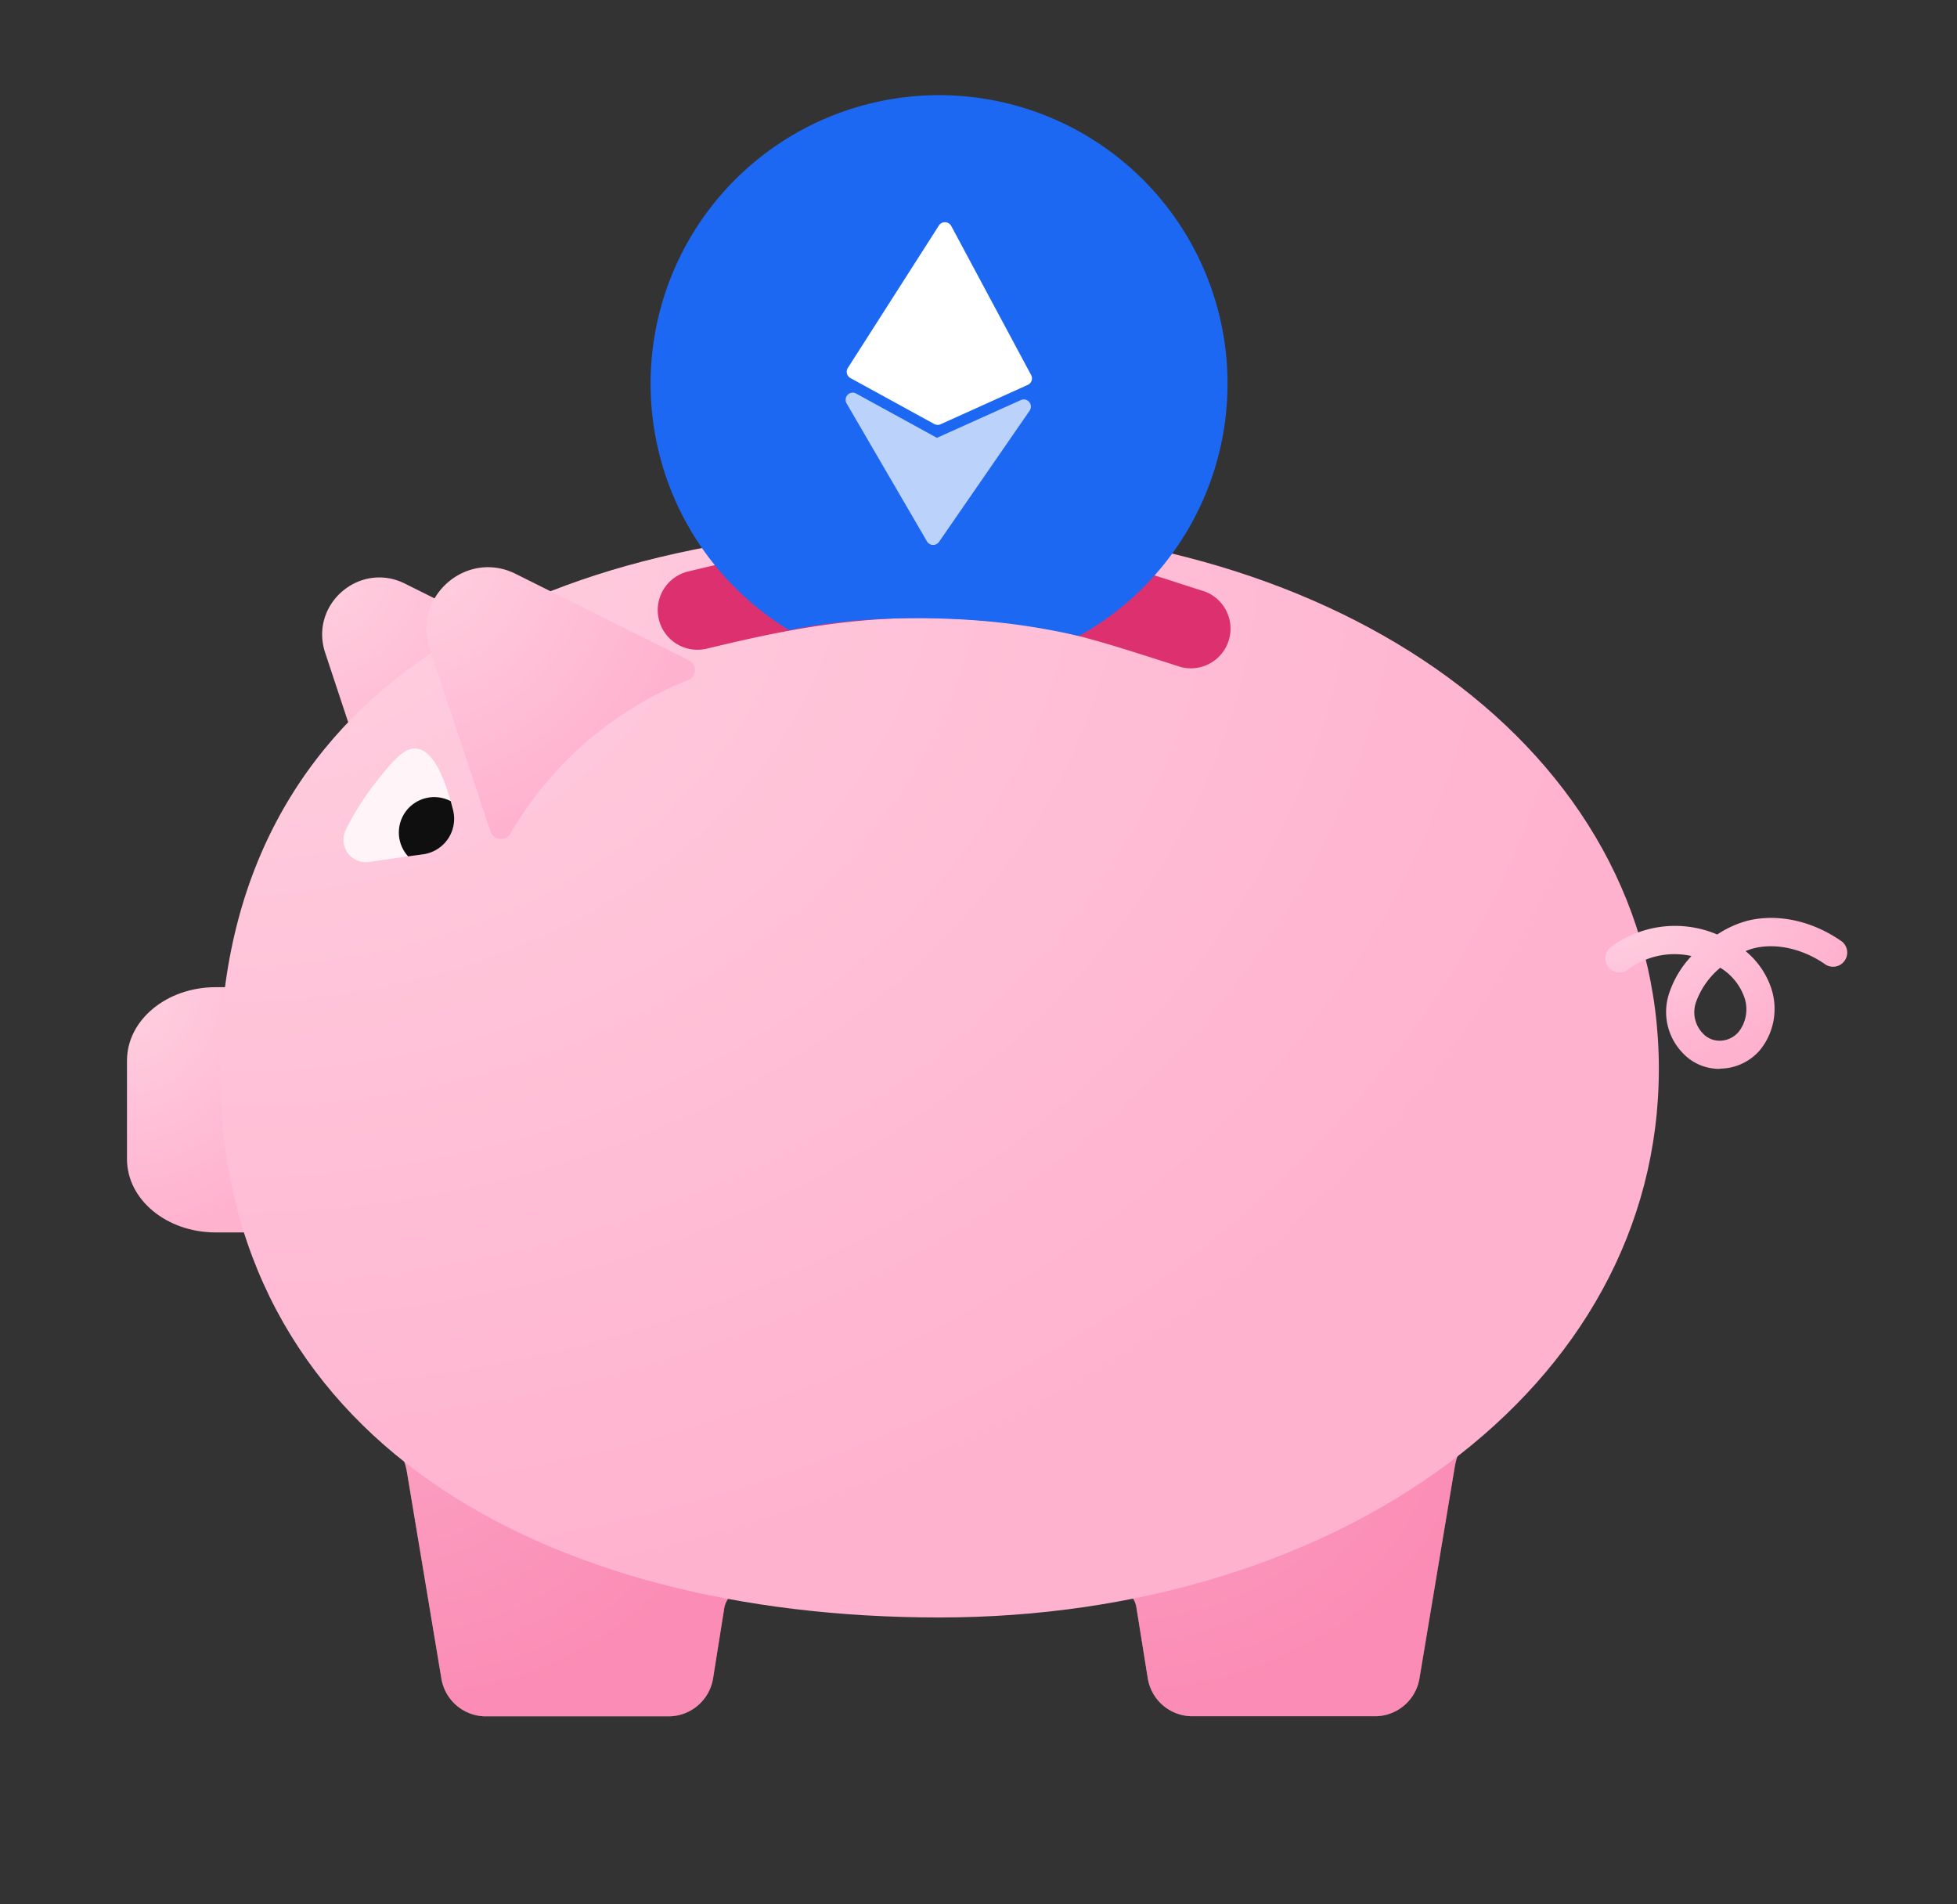 <svg xmlns="http://www.w3.org/2000/svg" xmlns:xlink="http://www.w3.org/1999/xlink" viewBox="0 0 37 36"><rect x="0" y="0" width="37" height="36" fill="#333333" stroke="none"/><radialGradient id="Savings_svg__a" cx="0" cy="0" r="1"><stop offset="0" stop-color="#ffd1e1"/><stop offset="1" stop-color="#ffb2ce"/></radialGradient><linearGradient id="Savings_svg__b"><stop offset="0" stop-color="#f6528f"/><stop offset="1" stop-color="#f6528f" stop-opacity="0"/></linearGradient><linearGradient xlink:href="#Savings_svg__b" id="Savings_svg__c" x1="10.783" x2="10.783" y1="27.302" y2="32.446"/><linearGradient xlink:href="#Savings_svg__b" id="Savings_svg__d" x1="24.6" x2="24.6" y1="26.657" y2="32.444"/><linearGradient xlink:href="#Savings_svg__b" id="Savings_svg__e" x1="9.104" x2="7.064" y1="13.895" y2="11.943"/><linearGradient xlink:href="#Savings_svg__b" id="Savings_svg__f" x1="4.446" x2="2.401" y1="21.329" y2="21.38"/><linearGradient xlink:href="#Savings_svg__b" id="Savings_svg__g" x1="11.306" x2="9.11" y1="13.929" y2="11.828"/><path fill="url(#Savings_svg__a)" d="M14.089 30.044c-2.513-.383-4.785-1.356-6.612-2.742.109.154.182.33.215.515l.653 3.914a.853.853 0 0 0 .84.715h3.455a.854.854 0 0 0 .842-.72l.211-1.324a.427.427 0 0 1 .396-.358z"/><path fill="url(#Savings_svg__c)" fill-opacity=".4" d="M14.089 30.044c-2.513-.383-4.785-1.356-6.612-2.742.109.154.182.33.215.515l.653 3.914a.853.853 0 0 0 .84.715h3.455a.854.854 0 0 0 .842-.72l.211-1.324a.427.427 0 0 1 .396-.358z"/><path fill="url(#Savings_svg__a)" d="m20.999 30.03-.091.013c2.88-.445 5.446-1.662 7.385-3.386-.111.102-.225.2-.34.296a1.284 1.284 0 0 0-.447.768l-.669 4.009a.854.854 0 0 1-.84.714h-3.455a.853.853 0 0 1-.842-.72l-.215-1.339a.423.423 0 0 0-.486-.354z"/><path fill="url(#Savings_svg__d)" fill-opacity=".4" d="m20.999 30.03-.091.013c2.88-.445 5.446-1.662 7.385-3.386-.111.102-.225.2-.34.296a1.284 1.284 0 0 0-.447.768l-.669 4.009a.854.854 0 0 1-.84.714h-3.455a.853.853 0 0 1-.842-.72l-.215-1.339a.423.423 0 0 0-.486-.354z"/><path fill="url(#Savings_svg__a)" d="m7.656 11.033 3.046 1.518a.19.19 0 0 1-.014.345 6.313 6.313 0 0 0-3.083 2.631l-.038.065a.196.196 0 0 1-.355-.04L6.148 12.34c-.302-.913.648-1.736 1.508-1.307z"/><path fill="url(#Savings_svg__e)" fill-opacity=".4" d="m7.656 11.033 3.046 1.518a.19.19 0 0 1-.014.345 6.313 6.313 0 0 0-3.083 2.631l-.038.065a.196.196 0 0 1-.355-.04L6.148 12.34c-.302-.913.648-1.736 1.508-1.307z"/><path fill="url(#Savings_svg__a)" d="M2.401 20.05c0-.767.75-1.388 1.676-1.388h.739c.925 0 1.675.621 1.675 1.387v1.862c0 .766-.75 1.387-1.675 1.387h-.74c-.925 0-1.675-.62-1.675-1.387v-1.862z"/><path fill="url(#Savings_svg__f)" fill-opacity=".4" d="M2.401 20.05c0-.767.75-1.388 1.676-1.388h.739c.925 0 1.675.621 1.675 1.387v1.862c0 .766-.75 1.387-1.675 1.387h-.74c-.925 0-1.675-.62-1.675-1.387v-1.862z"/><path fill="url(#Savings_svg__a)" d="M31.363 20.205c0 6.068-6.09 10.372-13.603 10.372-7.514 0-13.604-3.405-13.604-10.372 0-7.282 6.09-10.247 13.604-10.247 7.513 0 13.603 4.18 13.603 10.247z"/><path fill="url(#Savings_svg__a)" d="M32.51 20.206a.946.946 0 0 1-.707-.312 1.115 1.115 0 0 1-.239-1.135c.088-.256.23-.49.416-.686a1.469 1.469 0 0 0-1.198.255.267.267 0 0 1-.325-.425 2.038 2.038 0 0 1 2.01-.237c.19-.127.401-.22.624-.273.569-.12 1.201.03 1.735.407a.268.268 0 0 1-.308.437c-.406-.288-.9-.409-1.318-.32a1.067 1.067 0 0 0-.197.063c.229.188.399.437.49.718a1.234 1.234 0 0 1-.225 1.161 1.01 1.01 0 0 1-.748.343zm.012-1.91a1.504 1.504 0 0 0-.45.631.577.577 0 0 0 .124.61.43.43 0 0 0 .318.137.475.475 0 0 0 .353-.162.69.69 0 0 0 .116-.648 1.076 1.076 0 0 0-.461-.571v.004z"/><path fill="#dd306e" d="M13.148 12.282a.75.75 0 0 1-.143-1.477l.04-.01c1.21-.288 2.868-.682 4.88-.605 2.01.077 2.926.368 4.573.903l.283.09a.75.75 0 0 1-.455 1.427l-.284-.091c-1.618-.517-2.36-.76-4.175-.829-1.815-.07-3.35.299-4.48.566l-.04.01a.739.739 0 0 1-.199.016z"/><path fill="#fff5f9" d="M8.566 15.31a.678.678 0 0 1-.56.837l-.29.041-.742.107a.423.423 0 0 1-.436-.609 5.25 5.25 0 0 1 .601-.94c.293-.364.501-.617.734-.594.305.029.514.517.646.992.018.056.033.111.047.166z"/><path fill="#0f0f0f" d="m8.006 16.149-.29.04a.669.669 0 0 1 .806-1.043l.044.167a.678.678 0 0 1-.56.836z"/><path fill="url(#Savings_svg__a)" d="m9.748 10.848 3.28 1.635a.204.204 0 0 1-.016.372 6.796 6.796 0 0 0-3.32 2.832l-.04.07a.211.211 0 0 1-.382-.043l-1.146-3.459c-.325-.982.698-1.868 1.624-1.407z"/><path fill="url(#Savings_svg__g)" fill-opacity=".4" d="m9.748 10.848 3.28 1.635a.204.204 0 0 1-.016.372 6.796 6.796 0 0 0-3.32 2.832l-.04.07a.211.211 0 0 1-.382-.043l-1.146-3.459c-.325-.982.698-1.868 1.624-1.407z"/><path fill="#1c68f3" fill-rule="evenodd" d="M12.639 9.145a5.454 5.454 0 1 1 7.76 2.878 13.094 13.094 0 0 0-2.505-.326c-1.11-.043-2.14.04-2.972.217a5.455 5.455 0 0 1-2.283-2.769z" clip-rule="evenodd"/><g fill="#fff"><path d="M17.724 8.032a.13.13 0 0 1-.06-.016l-1.585-.869a.133.133 0 0 1-.066-.084.138.138 0 0 1 .016-.106l1.722-2.694a.134.134 0 0 1 .12-.062.134.134 0 0 1 .113.07l1.511 2.819a.134.134 0 0 1-.064.186l-1.647.744a.13.13 0 0 1-.06.012z"/><path fill-opacity=".7" d="M17.637 10.302a.135.135 0 0 1-.111-.067l-1.52-2.609a.135.135 0 0 1 .02-.162.132.132 0 0 1 .161-.024l1.527.837 1.587-.714a.135.135 0 0 1 .166.2l-1.714 2.482a.135.135 0 0 1-.116.057z"/></g></svg>